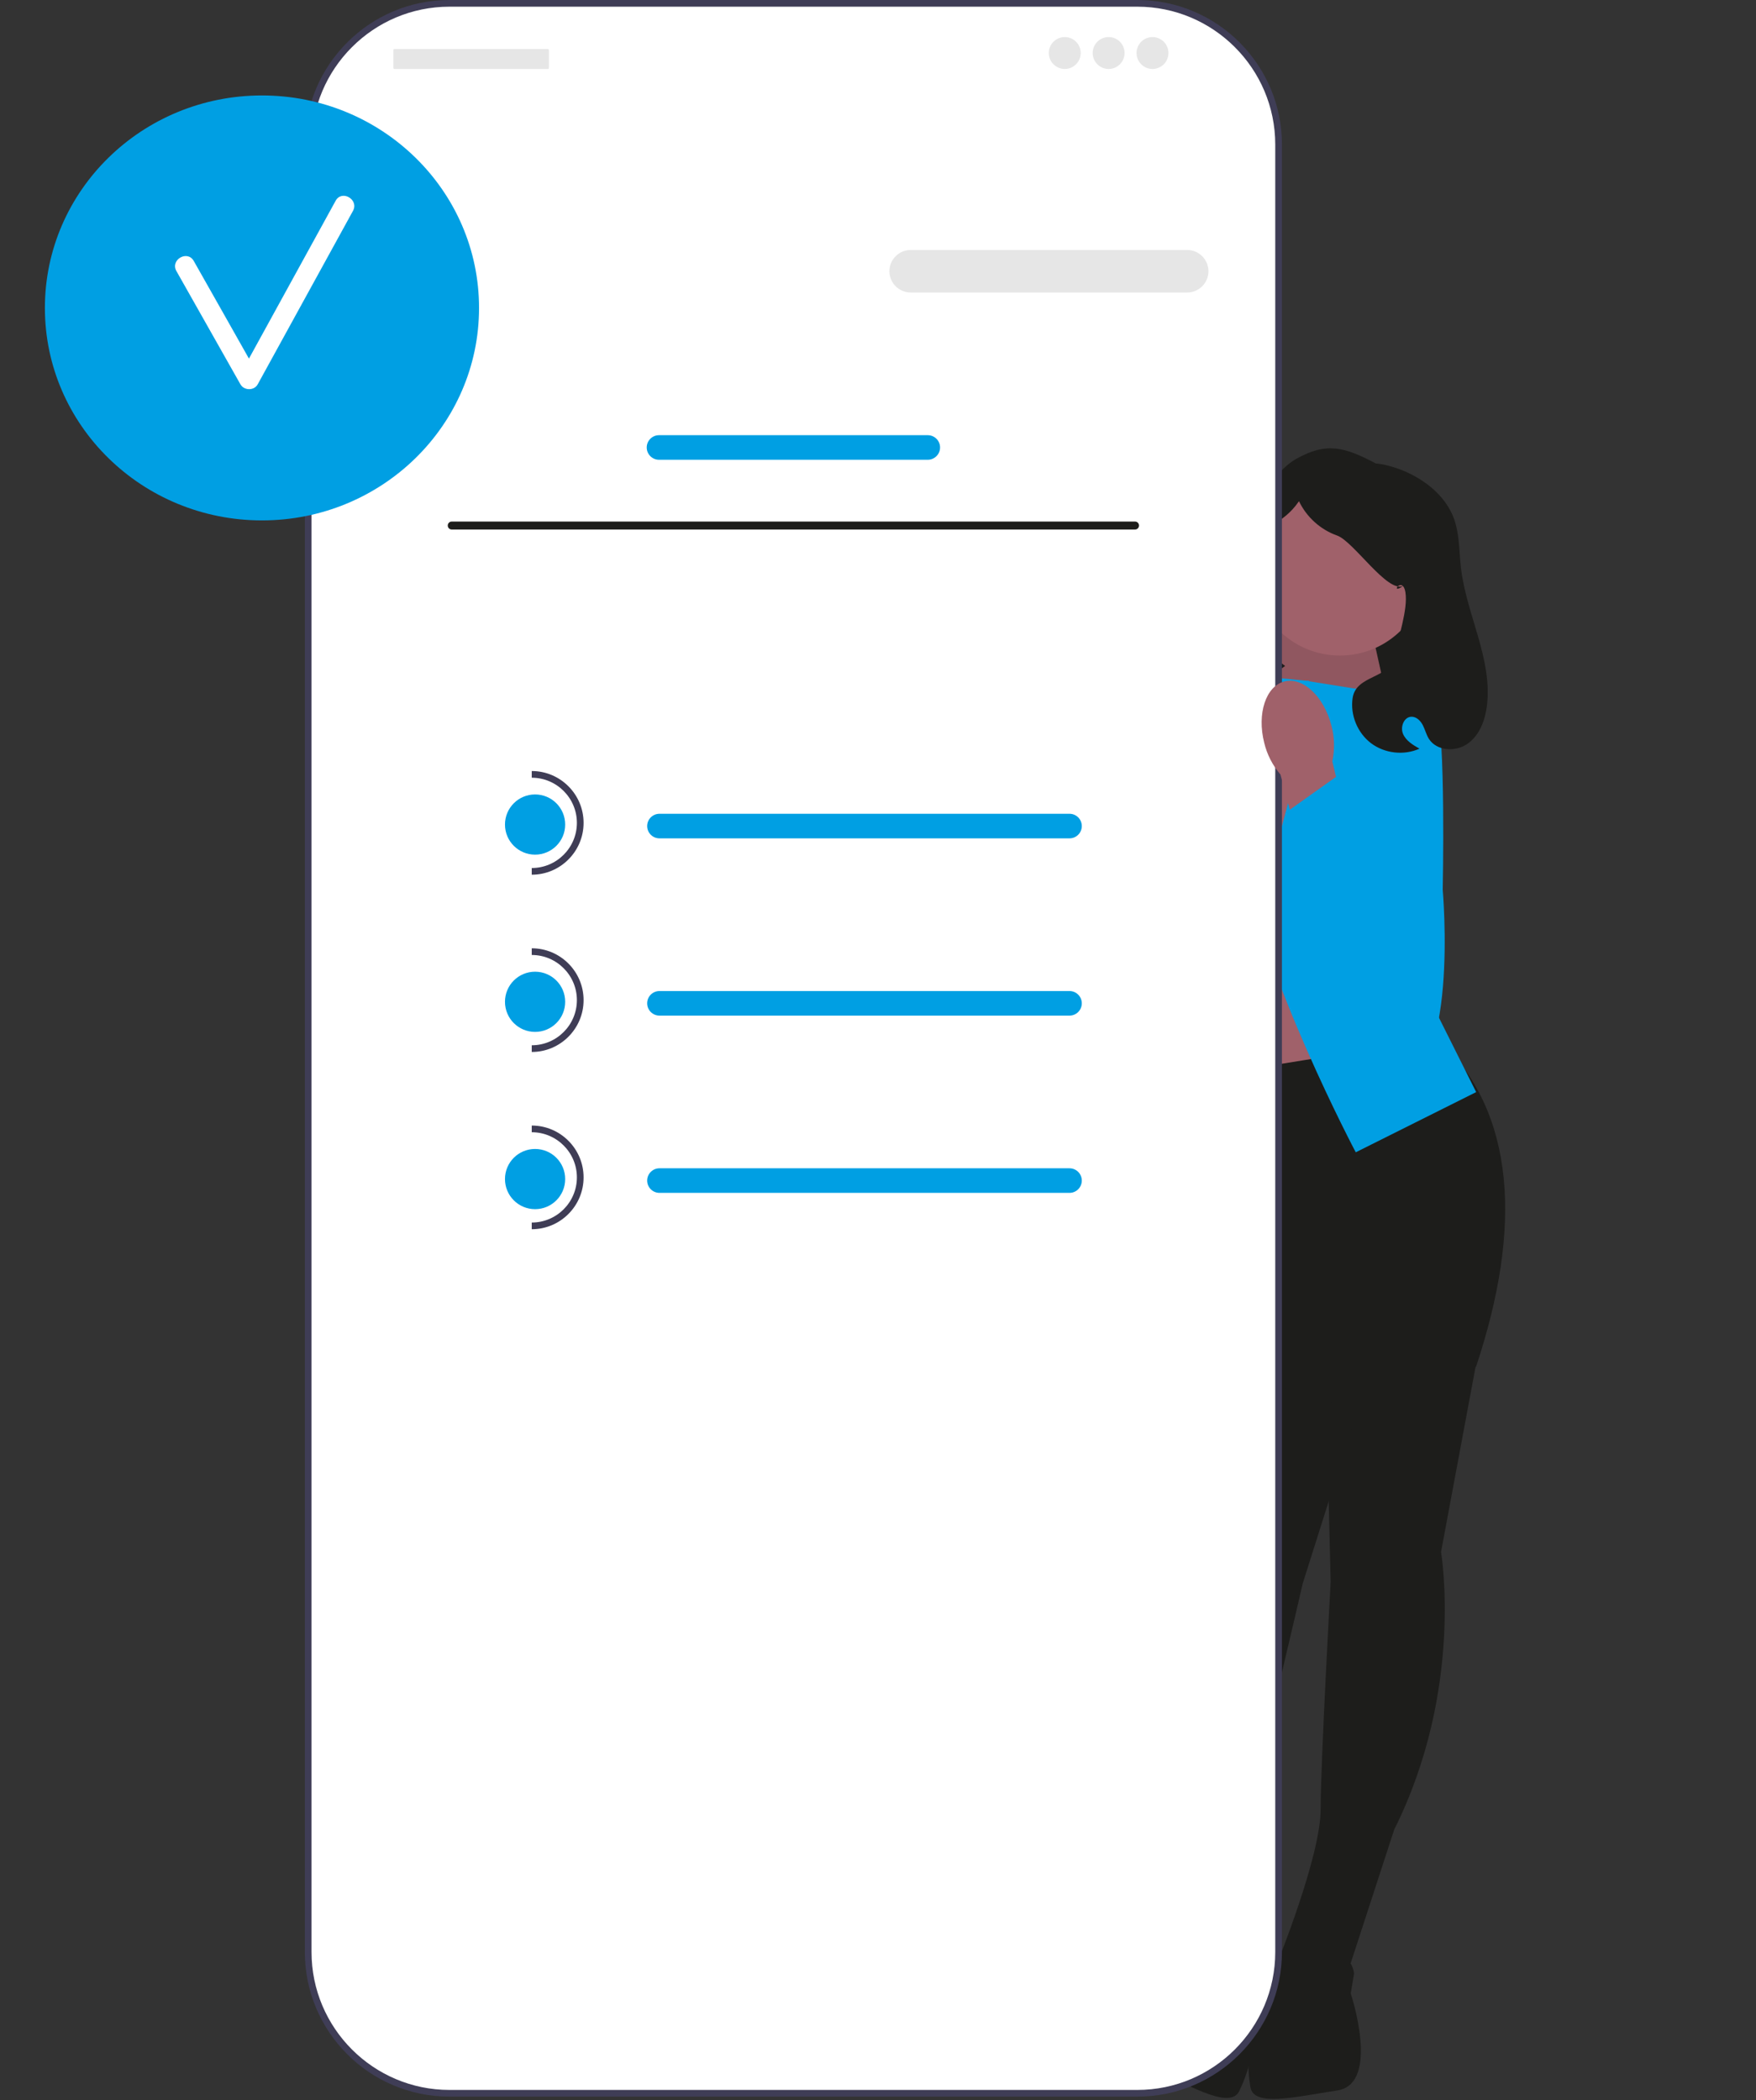 <svg width="525" height="628" viewBox="0 0 525 628" fill="none" xmlns="http://www.w3.org/2000/svg">
<rect x="0" y="0" width="525" height="628" fill="#333333" stroke="none"/>
<g clip-path="url(#clip0_1514_2)">
<path d="M420.809 216.844H369.047V199.8C369.047 171.232 392.24 148.038 420.809 148.038L420.809 216.844Z" fill="#1D1D1B"/>
<path d="M409.335 185.027L418.235 225.057L366.083 216.397L387.335 178.539L409.335 185.027Z" fill="#A0616A"/>
<path opacity="0.1" d="M409.335 185.027L418.235 225.057L366.083 216.397L387.335 178.539L409.335 185.027Z" fill="black"/>
<path d="M359.335 344.539H409.335V270.539H359.335V344.539Z" fill="#A0616A"/>
<path d="M441.835 405.039L430.835 464.039C430.835 464.039 437.835 505.039 416.835 547.039L402.835 590.039L381.835 587.039C381.835 587.039 394.835 555.039 394.835 541.039C394.835 527.039 397.835 473.039 397.835 473.039L396.335 411.421L441.835 405.039Z" fill="#1D1D1B"/>
<path d="M378.835 586.038C378.835 586.038 402.835 577.038 404.835 590.038L403.835 596.038C403.835 596.038 412.835 623.038 399.835 625.038C386.835 627.038 374.835 630.038 373.835 624.038C372.835 618.038 372.851 610.549 375.343 605.293C377.835 600.038 378.835 586.038 378.835 586.038Z" fill="#1D1D1B"/>
<path d="M366.134 395.887L360.292 455.618C360.292 455.618 342.166 493.054 350.657 539.237L352.146 584.435L373.152 587.393C373.152 587.393 369.564 553.04 373.457 539.593C377.351 526.145 389.487 473.441 389.487 473.441L408.065 414.671L366.134 395.887Z" fill="#1D1D1B"/>
<path d="M376.311 587.268C376.311 587.268 355.761 571.948 350.224 583.879L349.516 589.921C349.516 589.921 333.362 613.352 345.293 618.889C357.224 624.425 367.916 630.644 370.545 625.159C373.175 619.674 375.242 612.475 374.31 606.735C373.378 600.994 376.311 587.268 376.311 587.268Z" fill="#1D1D1B"/>
<path d="M429.835 310.539C453.354 332.487 455.099 367.213 441.335 408.539C441.335 408.539 397.335 438.539 365.335 400.539L349.335 323.539L429.835 310.539Z" fill="#1D1D1B"/>
<path d="M390.335 203.539L415.335 207.539L413.335 270.539L441.335 326.539L405.335 344.539C405.335 344.539 377.335 291.539 372.335 258.539C367.335 225.539 370.335 201.539 370.335 201.539L390.335 203.539Z" fill="#009FE3"/>
<path d="M371.335 205.539L346.335 209.539L348.335 272.539L342.335 330.539L356.335 346.539C356.335 346.539 384.335 293.539 389.335 260.539C394.335 227.539 391.335 203.539 391.335 203.539L371.335 205.539Z" fill="#009FE3"/>
<path d="M401.335 207.038L406.835 205.538C406.835 205.538 426.335 203.038 429.335 211.038C432.335 219.038 431.335 266.038 431.335 266.038C431.335 266.038 436.495 323.723 416.415 324.38C396.335 325.038 400.335 277.038 400.335 277.038L401.335 207.038Z" fill="#009FE3"/>
<path d="M400.609 196.012C414.902 196.012 426.49 184.425 426.49 170.131C426.49 155.837 414.902 144.25 400.609 144.25C386.315 144.25 374.728 155.837 374.728 170.131C374.728 184.425 386.315 196.012 400.609 196.012Z" fill="#A0616A"/>
<path d="M368.335 209.038L362.835 207.538C362.835 207.538 343.335 205.038 340.335 213.038C337.335 221.038 338.335 268.038 338.335 268.038C338.335 268.038 333.175 325.723 353.255 326.38C373.335 327.038 369.335 279.038 369.335 279.038L368.335 209.038Z" fill="#6C63FF"/>
<path d="M385.658 205.75C380.106 204.341 373.811 210.271 371.597 218.998C370.664 222.473 370.578 226.119 371.343 229.634L368.958 239.554L368.782 239.545L349.964 283.894C345.589 294.206 346.051 306.044 351.632 315.756C354.952 321.534 359.31 325.418 364.427 321.453C372.918 314.874 378.464 277.204 380.996 255.564L386.851 233.569C389.201 230.844 390.864 227.596 391.701 224.097C393.916 215.373 391.21 207.159 385.658 205.75Z" fill="#A0616A"/>
<path d="M351.059 191.07C352.376 187.067 354.975 183.563 356.137 179.513C357.681 174.135 360.968 186.065 361.289 180.48C361.898 169.863 378.102 142.553 387.352 137.308C396.602 132.062 401.915 133.643 411.339 138.57C411.339 138.57 415.914 138.861 421.609 141.673C427.304 144.485 432.431 148.988 434.646 154.94C436.401 159.659 436.207 164.84 436.794 169.84C438.428 183.77 446.237 197.018 444.561 210.943C444.038 215.288 442.387 219.78 438.834 222.336C435.282 224.891 429.543 224.613 427.205 220.914C426.407 219.652 426.07 218.155 425.386 216.827C424.702 215.5 423.467 214.262 421.974 214.303C419.73 214.365 418.588 217.376 419.473 219.439C420.358 221.501 422.437 222.747 424.389 223.855C419.74 225.946 413.973 225.295 409.907 222.219C405.842 219.144 403.646 213.771 404.394 208.728C405.448 201.622 415.801 203.093 417.02 196.013C417.908 190.86 421.026 182.236 420.177 177.076C419.327 171.916 415.249 178.164 419.545 175.182C414.819 177.461 404.708 161.872 399.76 160.126C394.811 158.38 390.616 154.6 388.366 149.859C383.117 157.467 378.5 155.401 376.621 164.451C374.741 173.501 376.479 194.061 384.219 199.113C381.121 201.227 378.652 204.249 377.199 207.706C376.375 209.664 375.842 211.806 374.475 213.433C371.865 216.539 367.046 216.728 363.205 215.422C358.442 213.802 354.37 210.246 352.124 205.744C349.879 201.242 349.488 195.849 351.059 191.07Z" fill="#1D1D1B"/>
<path d="M340.038 1H134.37C111.047 1 92.14 19.907 92.14 43.23V583.663C92.14 606.986 111.047 625.893 134.37 625.893H340.038C363.361 625.893 382.268 606.986 382.268 583.663V43.23C382.268 19.907 363.361 1 340.038 1Z" fill="white"/>
<path d="M340.039 626.892H134.37C110.533 626.892 91.14 607.5 91.14 583.663V43.23C91.14 19.393 110.533 0 134.37 0H340.039C363.875 0 383.269 19.393 383.269 43.23V583.663C383.269 607.5 363.875 626.892 340.039 626.892ZM134.37 2C111.635 2 93.14 20.496 93.14 43.23V583.663C93.14 606.397 111.635 624.892 134.37 624.892H340.039C362.773 624.892 381.269 606.397 381.269 583.663V43.23C381.269 20.496 362.773 2 340.039 2H134.37Z" fill="#3F3D56"/>
<path d="M75.144 94.566C73.338 94.566 71.87 96.035 71.87 97.84V124.032C71.87 125.837 73.338 127.306 75.144 127.306C76.95 127.306 78.418 125.837 78.418 124.032V97.84C78.418 96.035 76.95 94.566 75.144 94.566Z" fill="#3F3D56"/>
<path d="M354.936 87.46H272.268C268.762 87.46 265.909 84.608 265.909 81.101C265.909 77.595 268.762 74.742 272.268 74.742H354.936C358.442 74.742 361.295 77.595 361.295 81.101C361.295 84.608 358.442 87.46 354.936 87.46Z" fill="#E6E6E6"/>
<path d="M277.383 137.469H197.026C195 137.469 193.352 135.82 193.352 133.795C193.352 131.769 195 130.121 197.026 130.121H277.383C279.409 130.121 281.056 131.769 281.056 133.795C281.056 135.82 279.409 137.469 277.383 137.469Z" fill="#009FE3"/>
<path d="M78.323 155.602C114.166 155.602 143.222 127.158 143.222 92.071C143.222 56.983 114.166 28.539 78.323 28.539C42.48 28.539 13.424 56.983 13.424 92.071C13.424 127.158 42.48 155.602 78.323 155.602Z" fill="#009FE3"/>
<path d="M100.35 60.025C91.71 75.757 83.07 91.49 74.429 107.223C68.923 97.493 63.446 87.746 57.926 78.025C56.02 74.667 50.834 77.687 52.745 81.053C59.144 92.323 65.477 103.63 71.876 114.9C72.97 116.827 75.974 116.872 77.057 114.9C86.548 97.618 96.039 80.335 105.531 63.053C107.39 59.666 102.211 56.636 100.35 60.025Z" fill="white"/>
<path d="M163.806 14.658H117.928C117.757 14.658 117.618 14.797 117.618 14.968V20.309C117.618 20.481 117.757 20.619 117.928 20.619H163.806C163.977 20.619 164.116 20.481 164.116 20.309V14.968C164.116 14.797 163.977 14.658 163.806 14.658Z" fill="#E6E6E6"/>
<path d="M318.336 20.62C320.97 20.62 323.105 18.485 323.105 15.851C323.105 13.217 320.97 11.082 318.336 11.082C315.703 11.082 313.567 13.217 313.567 15.851C313.567 18.485 315.703 20.62 318.336 20.62Z" fill="#E6E6E6"/>
<path d="M331.452 20.62C334.085 20.62 336.221 18.485 336.221 15.851C336.221 13.217 334.085 11.082 331.452 11.082C328.818 11.082 326.683 13.217 326.683 15.851C326.683 18.485 328.818 20.62 331.452 20.62Z" fill="#E6E6E6"/>
<path d="M344.567 20.62C347.201 20.62 349.336 18.485 349.336 15.851C349.336 13.217 347.201 11.082 344.567 11.082C341.933 11.082 339.798 13.217 339.798 15.851C339.798 18.485 341.933 20.62 344.567 20.62Z" fill="#E6E6E6"/>
<path d="M133.869 157.135C133.869 157.795 134.399 158.325 135.059 158.325H339.349C340.009 158.325 340.539 157.795 340.539 157.135C340.539 156.475 340.009 155.945 339.349 155.945H135.059C134.399 155.945 133.869 156.475 133.869 157.135Z" fill="#1D1D1B"/>
<path d="M319.759 250.668H197.161C195.135 250.668 193.486 249.02 193.486 246.994C193.486 244.968 195.135 243.32 197.161 243.32H319.759C321.785 243.32 323.432 244.968 323.432 246.994C323.432 249.02 321.785 250.668 319.759 250.668Z" fill="#009FE3"/>
<path d="M319.759 303.668H197.161C195.135 303.668 193.486 302.02 193.486 299.994C193.486 297.968 195.135 296.32 197.161 296.32H319.759C321.785 296.32 323.432 297.968 323.432 299.994C323.432 302.02 321.785 303.668 319.759 303.668Z" fill="#009FE3"/>
<path d="M319.759 356.668H197.161C195.135 356.668 193.486 355.02 193.486 352.994C193.486 350.968 195.135 349.32 197.161 349.32H319.759C321.785 349.32 323.432 350.968 323.432 352.994C323.432 355.02 321.785 356.668 319.759 356.668Z" fill="#009FE3"/>
<path d="M159.976 255.539C164.946 255.539 168.976 251.51 168.976 246.539C168.976 241.568 164.946 237.539 159.976 237.539C155.005 237.539 150.976 241.568 150.976 246.539C150.976 251.51 155.005 255.539 159.976 255.539Z" fill="#009FE3"/>
<path d="M158.976 261.539V259.539C166.419 259.539 172.476 253.483 172.476 246.039C172.476 238.595 166.419 232.539 158.976 232.539V230.539C167.522 230.539 174.476 237.492 174.476 246.039C174.476 254.586 167.522 261.539 158.976 261.539Z" fill="#3F3D56"/>
<path d="M159.976 308.539C164.946 308.539 168.976 304.51 168.976 299.539C168.976 294.568 164.946 290.539 159.976 290.539C155.005 290.539 150.976 294.568 150.976 299.539C150.976 304.51 155.005 308.539 159.976 308.539Z" fill="#009FE3"/>
<path d="M158.976 314.539V312.539C166.419 312.539 172.476 306.483 172.476 299.039C172.476 291.595 166.419 285.539 158.976 285.539V283.539C167.522 283.539 174.476 290.492 174.476 299.039C174.476 307.586 167.522 314.539 158.976 314.539Z" fill="#3F3D56"/>
<path d="M159.976 361.539C164.946 361.539 168.976 357.51 168.976 352.539C168.976 347.568 164.946 343.539 159.976 343.539C155.005 343.539 150.976 347.568 150.976 352.539C150.976 357.51 155.005 361.539 159.976 361.539Z" fill="#009FE3"/>
<path d="M158.976 367.539V365.539C166.419 365.539 172.476 359.483 172.476 352.039C172.476 344.595 166.419 338.539 158.976 338.539V336.539C167.522 336.539 174.476 343.492 174.476 352.039C174.476 360.586 167.522 367.539 158.976 367.539Z" fill="#3F3D56"/>
<path d="M384.012 203.75C389.564 202.341 395.858 208.271 398.073 216.998C399.005 220.473 399.092 224.119 398.326 227.634L400.712 237.554L400.888 237.545L419.706 281.894C424.081 292.206 423.619 304.044 418.038 313.756C414.718 319.534 410.36 323.418 405.243 319.453C396.752 312.874 391.206 275.204 388.674 253.564L382.819 231.569C380.469 228.844 378.806 225.596 377.969 222.097C375.754 213.373 378.46 205.159 384.012 203.75Z" fill="#A0616A"/>
<path d="M405.389 228.053L384.335 243.019L394.862 309.313L408.065 326.388L423.444 321.069L427.941 289.73L422.649 259.423L405.389 228.053Z" fill="#009FE3"/>
</g>
<defs>
<clipPath id="clip0_1514_2">
<rect width="524.67" height="627.583" fill="white"/>
</clipPath>
</defs>
</svg>
